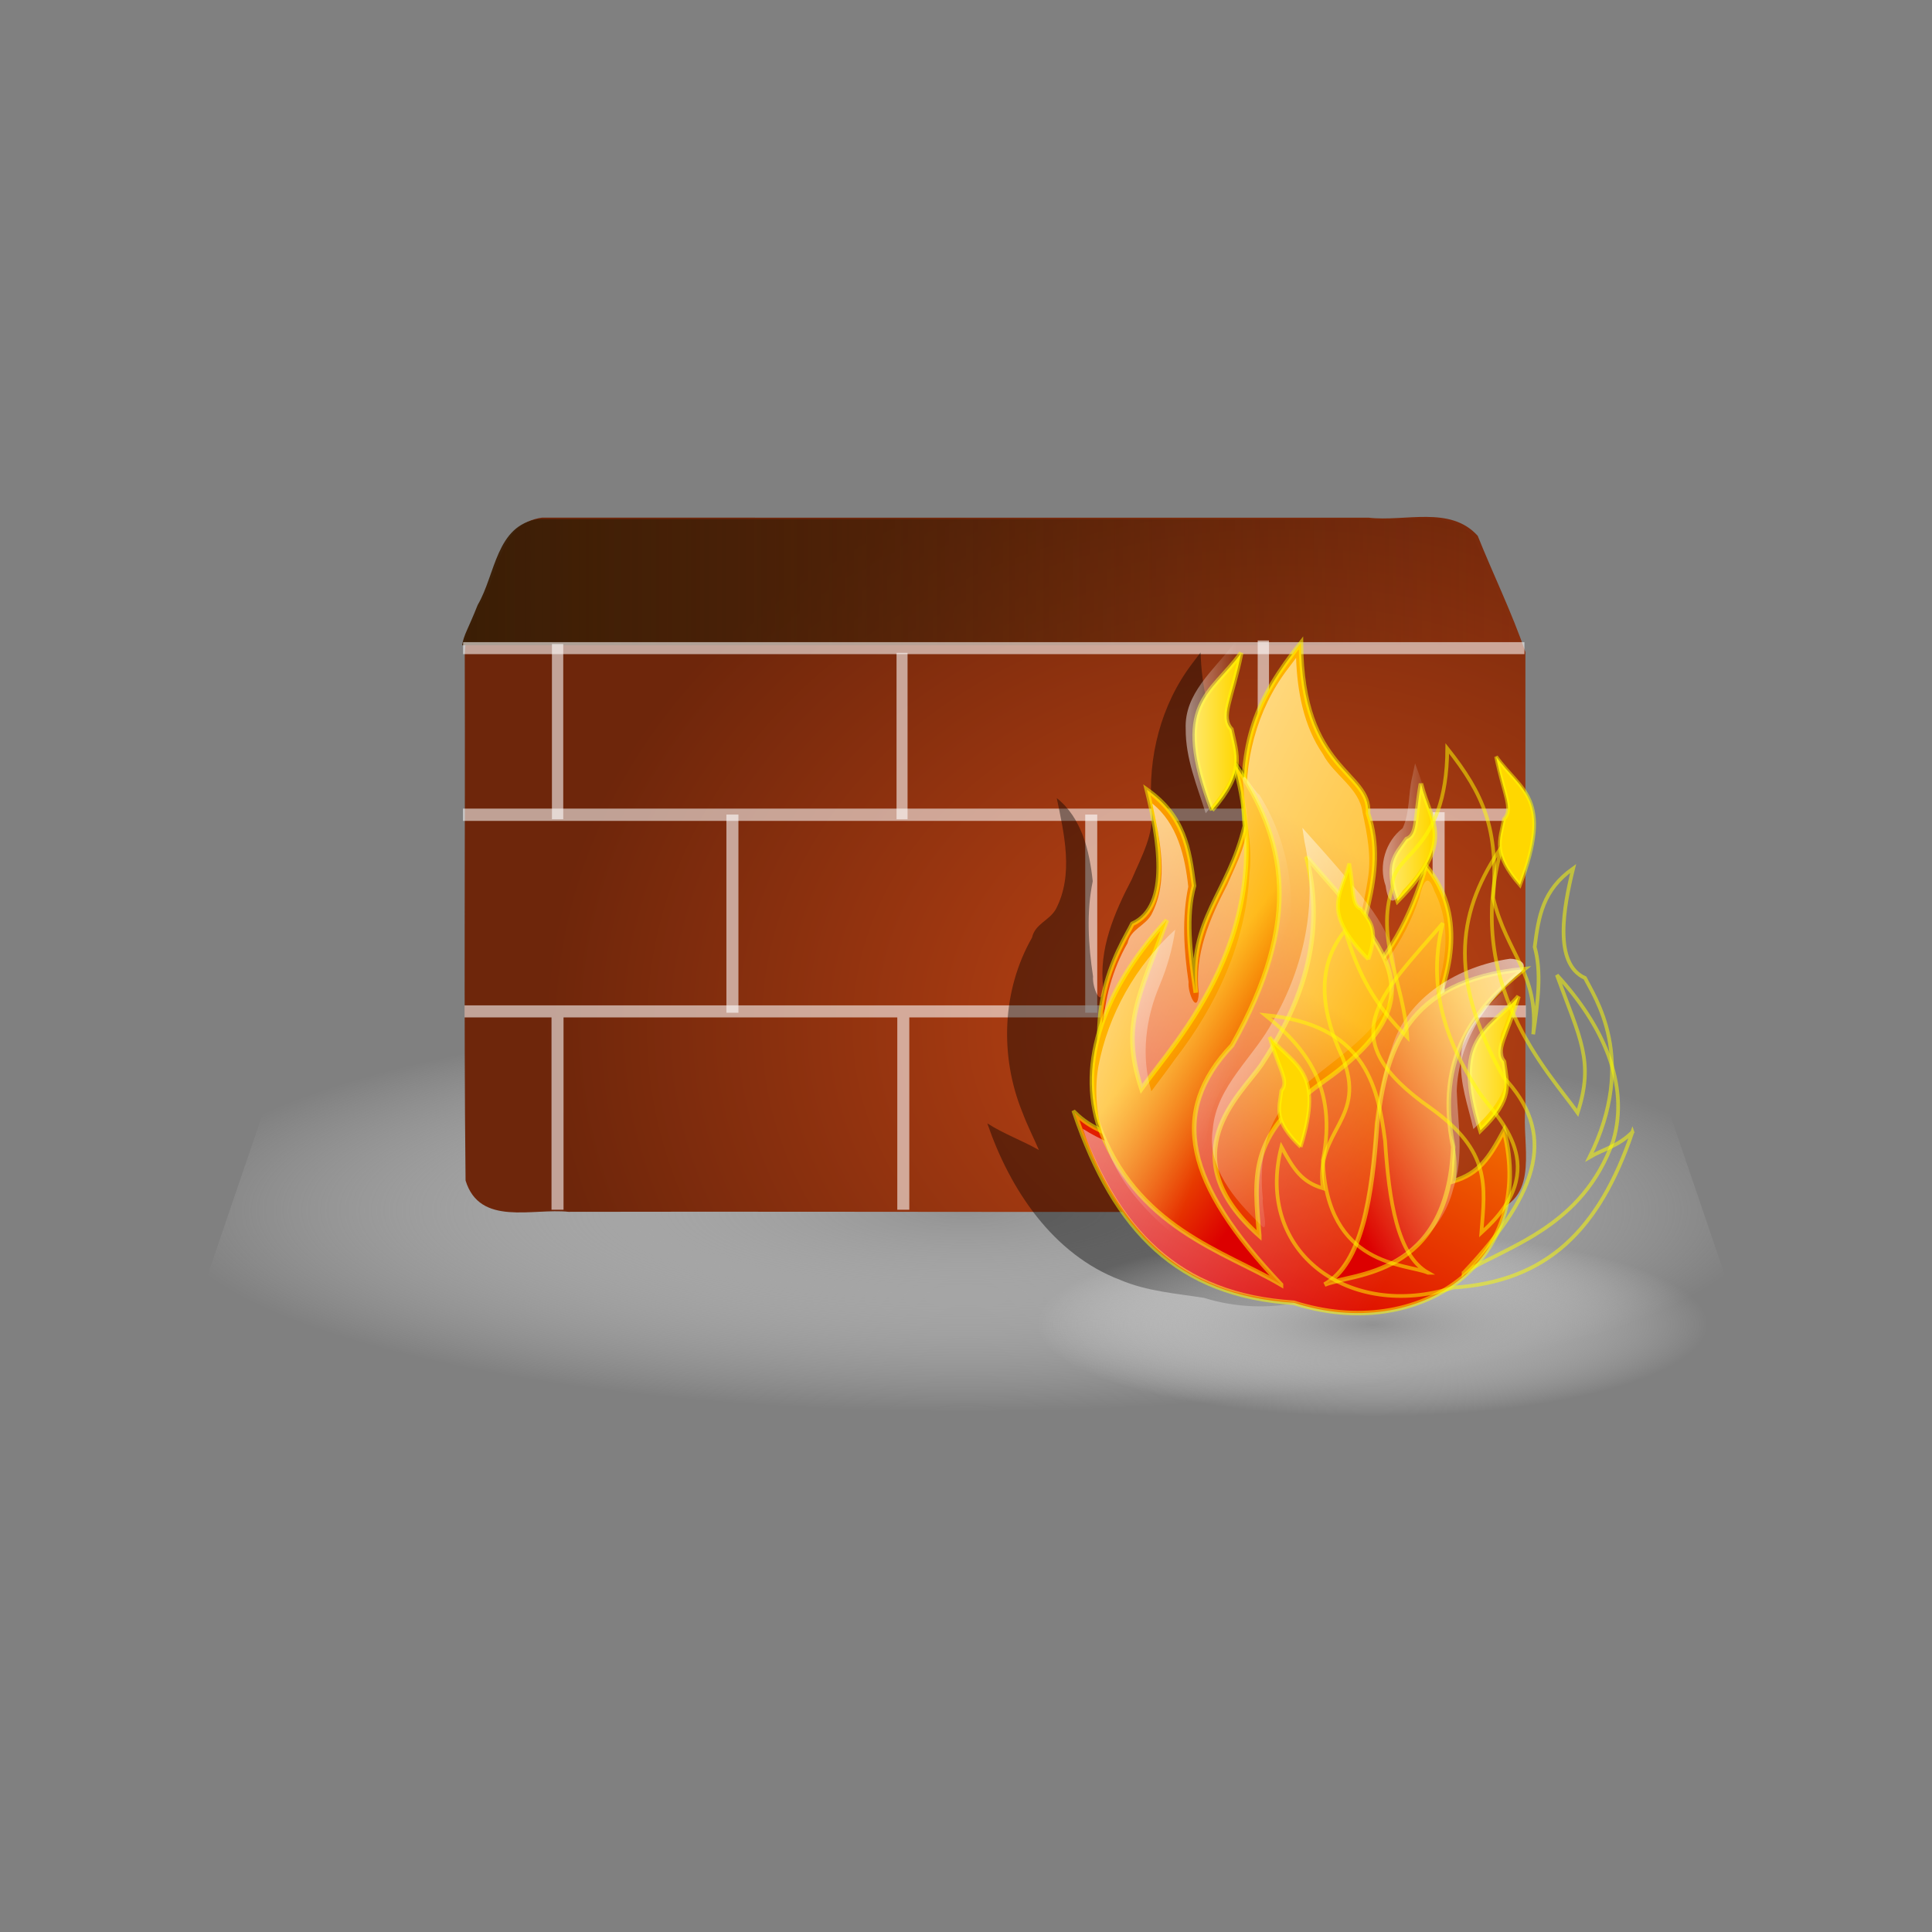 <svg:svg xmlns:dc="http://purl.org/dc/elements/1.1/" xmlns:ns1="http://inkscape.sourceforge.net/DTD/sodipodi-0.dtd" xmlns:ns2="http://www.inkscape.org/namespaces/inkscape" xmlns:ns3="http://www.w3.org/1999/xlink" xmlns:ns5="http://web.resource.org/cc/" xmlns:rdf="http://www.w3.org/1999/02/22-rdf-syntax-ns#" xmlns:svg="http://www.w3.org/2000/svg" height="249.812" id="svg19531" version="1.0" viewBox="-27.763 -21.38 249.812 249.812" width="249.812" ns1:docbase="/home/juanjo/graphire/svgs/midev" ns1:docname="firewall.svg" ns1:version="0.32" ns2:version="0.43">
  <svg:rect x="-27.763" y="-21.38" width="249.812" height="249.812" fill="#808080" stroke="none"/>
  <svg:defs id="defs19533">
    <svg:linearGradient gradientTransform="matrix(.602 0 0 1.661 26.3 -269.45)" gradientUnits="userSpaceOnUse" id="linearGradient19529" x1="110.45" x2="239.46" y1="244.05" y2="376.9" ns2:collect="always" ns3:href="#linearGradient14625" />
    <svg:linearGradient gradientTransform="matrix(.683 0 0 1.464 22.742 -283.6)" gradientUnits="userSpaceOnUse" id="linearGradient19527" x1="198.88" x2="342.54" y1="246.21" y2="403.09" ns2:collect="always" ns3:href="#linearGradient14625" />
    <svg:linearGradient gradientTransform="matrix(.544 0 0 1.838 .393 -250.42)" gradientUnits="userSpaceOnUse" id="linearGradient19525" x1="349.43" x2="390.32" y1="179.97" y2="179.97" ns2:collect="always" ns3:href="#linearGradient26051" />
    <svg:linearGradient gradientTransform="matrix(.796 0 0 1.706 1125.5 -315.48)" gradientUnits="userSpaceOnUse" id="linearGradient19523" x1="-1131" x2="-1102.7" y1="404.58" y2="306.76" ns2:collect="always" ns3:href="#linearGradient17250" />
    <svg:linearGradient gradientTransform="matrix(.603 0 0 1.66 .393 -252.45)" gradientUnits="userSpaceOnUse" id="linearGradient19521" x1="533.78" x2="572.41" y1="294.87" y2="294.87" ns2:collect="always" ns3:href="#linearGradient26051" />
    <svg:linearGradient gradientTransform="matrix(.795 0 0 1.258 24.096 -278.86)" gradientUnits="userSpaceOnUse" id="linearGradient19519" x1="501.4" x2="317.14" y1="384.4" y2="485.78" ns2:collect="always" ns3:href="#linearGradient14625" />
    <svg:linearGradient gradientTransform="matrix(.927 0 0 1.466 1125.5 -315.48)" gradientUnits="userSpaceOnUse" id="linearGradient19517" x1="-916.9" x2="-857.96" y1="438.47" y2="362.16" ns2:collect="always" ns3:href="#linearGradient17250" />
    <svg:linearGradient gradientTransform="matrix(.607 0 0 1.648 .393 -250.42)" gradientUnits="userSpaceOnUse" id="linearGradient19515" x1="468.41" x2="502.45" y1="232.9" y2="232.9" ns2:collect="always" ns3:href="#linearGradient26051" />
    <svg:linearGradient gradientTransform="matrix(.702 0 0 1.936 1125.5 -315.48)" gradientUnits="userSpaceOnUse" id="linearGradient19513" x1="-1308.2" x2="-1335" y1="330.2" y2="272.82" ns2:collect="always" ns3:href="#linearGradient17250" />
    <svg:linearGradient gradientTransform="matrix(.806 0 0 1.241 18.001 -263.96)" gradientUnits="userSpaceOnUse" id="linearGradient19511" x1="9.655" x2="323.1" y1="256.78" y2="500.8" ns2:collect="always" ns3:href="#linearGradient14625" />
    <svg:linearGradient gradientTransform="matrix(.939 0 0 1.446 1125.5 -315.48)" gradientUnits="userSpaceOnUse" id="linearGradient19509" x1="-1006.6" x2="-953.88" y1="448.68" y2="299.89" ns2:collect="always" ns3:href="#linearGradient17250" />
    <svg:linearGradient id="linearGradient14625">
      <svg:stop id="stop14626" offset="0" style="stop-color:#ffffff" />
      <svg:stop id="stop14627" offset="1" style="stop-color:#ffffff;stop-opacity:0" />
    </svg:linearGradient>
    <svg:linearGradient id="linearGradient26051">
      <svg:stop id="stop26052" offset="0" style="stop-color:#ffffff;stop-opacity:.449" />
      <svg:stop id="stop26053" offset="1" style="stop-color:#ffffff;stop-opacity:0" />
    </svg:linearGradient>
    <svg:linearGradient id="linearGradient17250">
      <svg:stop id="stop17251" offset="0" style="stop-color:#dc0000" />
      <svg:stop id="stop17252" offset="1" style="stop-color:#ffb200" />
    </svg:linearGradient>
    <svg:radialGradient cx="-396.06" cy="-253.34" gradientTransform="matrix(1 0 0 .275 2.2737e-13 -183.61)" gradientUnits="userSpaceOnUse" id="radialGradient19485" r="160.49" ns2:collect="always" ns3:href="#linearGradient19763" />
    <svg:linearGradient gradientTransform="translate(1.01 1.01)" gradientUnits="userSpaceOnUse" id="linearGradient19483" x1="-68.906" x2="382.09" y1="179.59" y2="179.59" ns2:collect="always">
      <svg:stop id="stop19423" offset="0" style="stop-color:#3b1e05" />
      <svg:stop id="stop19425" offset="1" style="stop-color:#3b1e05;stop-opacity:0" />
    </svg:linearGradient>
    <svg:radialGradient cx="270.08" cy="197.85" gradientTransform="matrix(2.181 -.042 .034 1.778 -316.39 28.588)" gradientUnits="userSpaceOnUse" id="radialGradient19481" r="143.18" ns2:collect="always">
      <svg:stop id="stop19146" offset="0" style="stop-color:#c74615" />
      <svg:stop id="stop19148" offset="1" style="stop-color:#6e260b" />
    </svg:radialGradient>
    <svg:linearGradient id="linearGradient19763">
      <svg:stop id="stop19764" offset="0" style="stop-color:#929292" />
      <svg:stop id="stop19765" offset="1" style="stop-color:#ffffff;stop-opacity:0" />
    </svg:linearGradient>
    <svg:radialGradient cx="221.85" cy="397.42" gradientTransform="matrix(1.321 0 0 .331 -145.9 317.27)" gradientUnits="userSpaceOnUse" id="radialGradient19479" r="260.18" ns2:collect="always" ns3:href="#linearGradient19763" />
  </svg:defs>
  <ns1:namedview bordercolor="#666666" borderopacity="1.0" id="base" pagecolor="#ffffff" ns2:current-layer="layer1" ns2:cx="350" ns2:cy="520" ns2:document-units="px" ns2:pageopacity="0.0" ns2:pageshadow="2" ns2:window-height="552" ns2:window-width="907" ns2:window-x="0" ns2:window-y="49" ns2:zoom="0.35" />
  <svg:g id="layer1" ns2:groupmode="layer" ns2:label="Capa 1">
    <svg:g id="g19429" transform="matrix(.303 0 0 .303 52.563 -.874)">
      <svg:path d="m-143.15 378.68l-53.39 156.57h687.55l-58.81-172.49h-568.47l-6.88 15.92z" id="path14751" style="fill-rule:evenodd;fill:url(#radialGradient19479)" />
      <svg:path d="m-33.763 153.21c-18.181 2.43-18.361 23.67-25.977 36.59-6.228 15.76-7.206 12.95-7.024 27.31 0.225 72.99-0.451 146.03 0.339 218.99 6.055 19.73 28.69 11.69 43.987 13.36 131.64-0.23 263.32 0.45 394.93-0.34 19.73-6.05 11.69-28.69 13.36-43.98v-194.52c-5.67-16.69-13.72-33.05-20.36-49.65-11.72-13.02-30.99-5.9-46.58-7.74-117.56-0.01-235.12 0.04-352.67-0.02z" id="path15965" style="fill:url(#radialGradient19481)" />
      <svg:path d="m339.82 153.54c-7.53 0.14-15.34 1.15-22.4 0.31-117.56-0.01-235.1 0.04-352.66-0.03-18.181 2.44-18.383 23.71-26 36.63-4.117 10.41-5.946 12.7-6.656 17.22h451c-5.56-15.46-12.93-30.65-19.09-46.07-6.41-7.12-15.1-8.23-24.19-8.06z" id="path19412" style="fill:url(#linearGradient19483)" />
      <svg:path d="m-66.856 363.92h452.9-452.9zm39.669 0.09v84.55-84.55zm147.56 0v84.55-84.55z" id="path14777" style="stroke-opacity:.577;fill-rule:evenodd;stroke:#ffffff;stroke-linecap:round;stroke-width:5.129;fill:#000000" />
      <svg:path d="m47.449 279.93v84.57" id="path14787" style="stroke-opacity:.577;fill-rule:evenodd;stroke:#ffffff;stroke-width:5.133;fill:#000000" />
      <svg:path d="m200.57 279.93v84.57" id="path14789" style="stroke-opacity:.577;fill-rule:evenodd;stroke:#ffffff;stroke-width:5.133;fill:#000000" />
      <svg:path d="m348.81 278.92v84.57" id="path14799" style="stroke-opacity:.577;fill-rule:evenodd;stroke:#ffffff;stroke-width:5.133;fill:#000000" />
      <svg:path d="m274.22 362.99v84.58" id="path14824" style="stroke-opacity:.577;fill-rule:evenodd;stroke:#ffffff;stroke-width:5.133;fill:#000000" />
      <svg:path d="m-67.518 280.01h453.81" id="path19154" style="stroke-opacity:.565;stroke:#ffffff;stroke-width:5.242;fill:none" />
      <svg:path d="m-67.464 208.91h452.9-452.9z" id="path19204" style="stroke-opacity:.577;fill-rule:evenodd;stroke:#ffffff;stroke-linecap:round;stroke-width:5.129;fill:#000000" />
      <svg:path d="m119.84 210.92v71.02" id="path19209" style="stroke-opacity:.577;fill-rule:evenodd;stroke:#ffffff;stroke-width:4.704;fill:#000000" />
      <svg:path d="m-27.154 207.14v74.78" id="path19211" style="stroke-opacity:.577;fill-rule:evenodd;stroke:#ffffff;stroke-width:4.827;fill:#000000" />
      <svg:path d="m274.02 205.64v74.78" id="path19213" style="stroke-opacity:.577;fill-rule:evenodd;stroke:#ffffff;stroke-width:4.827;fill:#000000" />
      <svg:g id="g18542" transform="matrix(.893 0 0 .893 -324.54 122.36)">
        <svg:path d="m636.31 104.23c-14.99 19.68-21.35 44.82-19.44 69.34 1.43 11.98-4.94 23.14-9.48 33.85-8.34 15.96-15.89 33.39-13.61 51.84-0.66 10.62-5.38-0.09-4.88-5.44-2.26-15.03-3.23-30.62-0.15-45.52-1.55-14.49-5.22-30.2-17.19-39.73 3.55 17.21 8.17 36.6-0.41 53.03-3.07 5.51-9.96 7.02-11.4 13.63-14.44 25.3-15.53 56.84-4.56 83.63 2.28 6.1 5.26 11.92 7.84 17.9-8.05-4.6-16.88-7.71-24.66-12.75 10.78 31.55 31.26 62.58 63.6 74.86 12.72 5.41 26.59 6.42 40.02 8.55 29.45 9.2 66 3.16 85.43-22.47 11.42-14.83 14.59-34.84 10.7-52.91-5.14 10.4-14.05 18.83-25.56 21.5 2.65-13.35-1.38-26.71-8.28-38.14-7.45-12.18-9.2-27.59-3.26-40.76 9.02-19.76 15.84-43.68 5.33-64.25-3.25-9.49-5.53-3.67-7.18 3.06-6.87 21.12-20.73 39.09-36.42 54.5 1.08-21.55 8.6-41.94 11.8-63.12 1.82-10.79-0.27-21.62-2.53-32.07-1.54-11.74-13.78-17.76-18.94-27.82-9.2-13.37-12.26-30-12.8-45.962-1.32 1.752-2.65 3.502-3.97 5.252z" id="path17183" style="fill-rule:evenodd;fill:#000000;fill-opacity:.405" />
        <svg:g id="g17093" transform="translate(21.439 -10.178)">
          <svg:path d="m-235.58-253.34a160.49 44.17 0 1 1 -320.97 0 160.49 44.17 0 1 1 320.97 0z" id="path15143" style="fill-rule:evenodd;fill:url(#radialGradient19485)" transform="translate(1097.1 683.51)" ns1:cx="-396.06097" ns1:cy="-253.34123" ns1:rx="160.48567" ns1:ry="44.170368" ns1:type="arc" />
          <svg:g id="g17061">
            <svg:g id="g14694" transform="translate(423.21 63.928)">
              <svg:path d="m135.31 265.02c19.34 57.18 49.95 87.5 104.82 90.97 60.35 19.34 116.38-20.22 100.49-82.3-7.22 13.28-11.84 20.5-24.25 24.25 4.91-34.36-26.57-40.14-11.27-77.1 10.69-22.81 17.04-50.82-1.73-73.64-7.79 25.99-17.32 43.32-36.38 62.38 2.02-31.77 18.77-57.47 8.66-87.5 1.44-20.21-31.77-19.64-32.05-81.435-21.08 26.568-30.04 47.07-26.86 87.495-7.8 32.64-26.86 44.47-23.39 79.71-2.89-19.64-4.91-36.68-0.87-51.12-2.31-17.9-4.62-33.21-22.52-45.91 5.49 22.23 11.84 55.73-6.93 64.1-5.2 10.69-31.19 47.36-2.6 104.83-8.37-4.91-16.75-6.35-25.12-14.73z" id="path15991" style="stroke-opacity:.504;fill-rule:evenodd;stroke:#ffff00;stroke-width:2.156;fill:url(#linearGradient19509)" />
              <svg:path d="m237.31 53.087c-14.99 19.685-21.35 44.824-19.44 69.333 1.43 11.99-4.94 23.15-9.48 33.86-8.34 15.96-15.89 33.39-13.61 51.83-0.65 10.63-5.37-0.08-4.88-5.43-2.26-15.03-3.23-30.63-0.14-45.52-1.56-14.49-5.23-30.2-17.2-39.73 3.56 17.2 8.18 36.59-0.4 53.03-3.08 5.51-9.96 7.01-11.4 13.63-14.45 25.3-15.53 56.84-4.57 83.63 2.28 6.1 5.26 11.92 7.84 17.9-8.04-4.6-16.88-7.72-24.65-12.75 10.77 31.54 31.26 62.58 63.6 74.86 12.71 5.41 26.58 6.42 40.02 8.55 29.45 9.2 66 3.16 85.43-22.47 11.41-14.83 14.58-34.84 10.7-52.91-5.15 10.4-14.06 18.83-25.57 21.5 2.65-13.35-1.38-26.72-8.28-38.14-7.44-12.18-9.2-27.59-3.25-40.76 9.01-19.76 15.83-43.68 5.33-64.25-3.25-9.5-5.54-3.67-7.19 3.06-6.86 21.12-20.73 39.09-36.42 54.5 1.09-21.55 8.61-41.94 11.8-63.12 1.83-10.79-0.27-21.62-2.53-32.07-1.54-11.74-13.77-17.77-18.94-27.821-9.2-13.374-12.26-29.996-12.8-45.962-1.32 1.75-2.64 3.5-3.97 5.25z" id="path29198" style="fill:url(#linearGradient19511);fill-rule:evenodd" />
              <svg:path d="m234.07 347.32c-45.92-48.51-53.72-82.3-23.39-114.35 34.07-60.64 25.7-98.76 0.86-135.15 23.39 80.57-27.72 132.55-44.18 155.94-9.82-30.32-1.44-43.32 12.13-80.57-26.57 28.88-42.74 63.82-32.92 97.03 17.9 49.96 60.06 60.93 87.5 77.1z" id="path15990" style="stroke-opacity:.504;fill-rule:evenodd;stroke:#ffff00;stroke-width:2.156;fill:url(#linearGradient19513)" />
              <svg:path d="m289.79 164.02c-6.16-17.9-1.13-21.73 4.26-29.55 5.56-2.17 3.85-9.72 6.89-26.54 4.59 18.77 16.93 27.31-11.15 56.09z" id="path15994" style="stroke-opacity:.504;fill-rule:evenodd;stroke:#ffff00;stroke-width:2.156;fill:#ffd700" />
              <svg:path d="m296.71 104.99c-1.88 7.98-1.03 16.77-4.5 24.22-8.15 6.22-11.7 17.77-8.13 27.58 1.11 8.22 3.68 9.64 8.24 2.13 9.73-10.01 18.84-24.36 13.3-38.71-2.5-7.32-4.69-14.75-7.48-21.973-0.48 2.253-0.96 4.503-1.43 6.753z" id="path28563" style="fill:url(#linearGradient19515);fill-rule:evenodd" />
              <svg:path d="m329.36 273.69c15.88-15.31 12.71-21.95 11.26-32.92-4.62-5.2 1.16-12.13 6.93-31.19-14.72 17.04-32.05 19.35-18.19 64.11z" id="path15993" style="stroke-opacity:.504;fill-rule:evenodd;stroke:#ffff00;stroke-width:2.156;fill:#ffd700" />
              <svg:path d="m254.86 347.32c17.9-10.1 22.81-41.87 25.12-77.1 4.33-34.08 13-68.15 70.17-73.64-23.39 18.77-42.45 41.87-33.78 84.9-2.31 62.67-48.81 60.36-61.51 65.84z" id="path15992" style="stroke-opacity:.504;fill-rule:evenodd;stroke:#ffff00;stroke-width:2.156;fill:url(#linearGradient19517)" />
              <svg:path d="m343.56 191.6c-24.38 3.46-49.51 18.11-56.66 42.99-11.49 31.1-5.14 66.49-20.8 96.36-5.95 2.58-4.5 13.67 2.85 11.5 21.51-3.9 41.94-18.85 47.39-40.78 5.25-15.24 2.27-31.35 1.71-47 0.72-22.69 13.86-43.16 31.11-57.16 3.02-4.35-2.02-5.81-5.6-5.91z" id="path26056" style="fill:url(#linearGradient19519);fill-rule:evenodd" />
              <svg:path d="m343.86 203.49c-9.82 10.4-24.08 20.13-23.73 36.12-0.73 11.46 3.35 22.38 5.89 33.38 8.53-8.14 18.22-18.74 15.1-31.58-0.03-5.65-4.29-10.6-0.94-16.11 3.21-8.73 6.57-17.41 8.81-26.47-1.71 1.55-3.42 3.1-5.13 4.66z" id="path28562" style="fill:url(#linearGradient19521);fill-rule:evenodd" />
              <svg:path d="m223.67 323.93c-2.31-27.72-5.49-47.65 29.46-72.77 59.19-41.29 30.03-65.26-6.93-108.29 10.97 42.74-6.65 76.81-21.66 99.63-9.82 14.15-43.9 43.02-0.87 81.43z" id="path15989" style="stroke-opacity:.504;fill-rule:evenodd;stroke:#ffff00;stroke-width:2.156;fill:url(#linearGradient19523)" />
              <svg:path d="m201.09 120.58c15.99-18.41 11.88-25.987 9.27-38.663-5.55-5.843 0.13-14.122 4.68-36.476-14.56 20.374-33.35 23.763-13.95 75.139z" id="path15995" style="stroke-opacity:.504;fill-rule:evenodd;stroke:#ffff00;stroke-width:2.156;fill:#ffd700" />
              <svg:path d="m211.21 41.518c-9.31 12.174-23.43 23.408-22.69 40.281-0.1 14.03 5.43 27.121 9.56 40.281 8.44-9.63 17.42-21.87 13.66-35.445 0.03-5.372-3.73-9.542-3.84-14.616 2.06-11.975 6.31-23.543 7.99-35.626-1.56 1.708-3.12 3.417-4.68 5.125z" id="path28564" style="fill:url(#linearGradient19525);fill-rule:evenodd" />
              <svg:path d="m245.3 135.71c6.41 29.13-0.19 59.83-14.93 85.42-9.15 17.6-27.2 31.08-28.92 52.01-2.76 18.25 10.39 33.46 22.57 45.24 4.96 6.24 0.71-8.51 1.38-11.96-1.98-17.95 1.1-38.09 15.58-50.4 16.13-15.69 39.13-26.56 46.85-49.11 5.23-19.91-8.7-37.76-20.84-51.9-7.32-8.88-15.04-17.41-22.72-25.99 0.35 2.23 0.69 4.46 1.03 6.69z" id="path26055" style="fill:url(#linearGradient19527);fill-rule:evenodd" />
              <svg:path d="m216.21 109.86c0.63 13.78 4.55 27.42 2.75 41.33-1.58 32.46-15.84 63-35.54 88.41-3.65 5.19-7.54 10.21-11.31 15.32-5.03-16.77-2.76-34.86 4.02-50.77 3.57-8.51 6.08-17.34 7.39-26.48-18.82 17.17-32.11 40.57-36.78 65.63-3.79 23.17 4.36 46.99 19.73 64.4 19.32 22.8 47.11 35.61 74.05 47.06-15.26-21.46-36.51-40.83-41.02-67.96-3.1-15.75 3.1-31.55 13.45-43.33 11.84-16.27 19.21-35.61 23.59-55.15 5.69-25.43 1.13-52.94-12.77-74.99-3.43-2.51-9.56-15.687-7.56-3.47z" id="path26054" style="fill:url(#linearGradient19529);fill-rule:evenodd" />
            </svg:g>
            <svg:g id="g15091" transform="matrix(-.817 0 0 .817 935.76 121.82)">
              <svg:path d="m135.31 265.02c19.34 57.18 49.95 87.5 104.82 90.97 60.35 19.34 116.38-20.22 100.49-82.3-7.22 13.28-11.84 20.5-24.25 24.25 4.91-34.36-26.57-40.14-11.27-77.1 10.69-22.81 17.04-50.82-1.73-73.64-7.79 25.99-17.32 43.32-36.38 62.38 2.02-31.77 18.77-57.47 8.66-87.5 1.44-20.21-31.77-19.64-32.05-81.435-21.08 26.568-30.04 47.07-26.86 87.495-7.8 32.64-26.86 44.47-23.39 79.71-2.89-19.64-4.91-36.68-0.87-51.12-2.31-17.9-4.62-33.21-22.52-45.91 5.49 22.23 11.84 55.73-6.93 64.1-5.2 10.69-31.19 47.36-2.6 104.83-8.37-4.91-16.75-6.35-25.12-14.73z" id="path15093" style="stroke-opacity:.504;fill-rule:evenodd;stroke:#ffff00;stroke-width:2.156;fill:url(#linearGradient19509)" />
              <svg:path d="m237.31 53.087c-14.99 19.685-21.35 44.824-19.44 69.333 1.43 11.99-4.94 23.15-9.48 33.86-8.34 15.96-15.89 33.39-13.61 51.83-0.65 10.63-5.37-0.08-4.88-5.43-2.26-15.03-3.23-30.63-0.14-45.52-1.56-14.49-5.23-30.2-17.2-39.73 3.56 17.2 8.18 36.59-0.4 53.03-3.08 5.51-9.96 7.01-11.4 13.63-14.45 25.3-15.53 56.84-4.57 83.63 2.28 6.1 5.26 11.92 7.84 17.9-8.04-4.6-16.88-7.72-24.65-12.75 10.77 31.54 31.26 62.58 63.6 74.86 12.71 5.41 26.58 6.42 40.02 8.55 29.45 9.2 66 3.16 85.43-22.47 11.41-14.83 14.58-34.84 10.7-52.91-5.15 10.4-14.06 18.83-25.57 21.5 2.65-13.35-1.38-26.72-8.28-38.14-7.44-12.18-9.2-27.59-3.25-40.76 9.01-19.76 15.83-43.68 5.33-64.25-3.25-9.5-5.54-3.67-7.19 3.06-6.86 21.12-20.73 39.09-36.42 54.5 1.09-21.55 8.61-41.94 11.8-63.12 1.83-10.79-0.27-21.62-2.53-32.07-1.54-11.74-13.77-17.77-18.94-27.821-9.2-13.374-12.26-29.996-12.8-45.962-1.32 1.75-2.64 3.5-3.97 5.25z" id="path15095" style="fill-rule:evenodd;fill:url(#linearGradient19511)" />
              <svg:path d="m234.07 347.32c-45.92-48.51-53.72-82.3-23.39-114.35 34.07-60.64 25.7-98.76 0.86-135.15 23.39 80.57-27.72 132.55-44.18 155.94-9.82-30.32-1.44-43.32 12.13-80.57-26.57 28.88-42.74 63.82-32.92 97.03 17.9 49.96 60.06 60.93 87.5 77.1z" id="path15097" style="stroke-opacity:.504;fill-rule:evenodd;stroke:#ffff00;stroke-width:2.156;fill:url(#linearGradient19513)" />
              <svg:path d="m289.79 164.02c-6.16-17.9-1.13-21.73 4.26-29.55 5.56-2.17 3.85-9.72 6.89-26.54 4.59 18.77 16.93 27.31-11.15 56.09z" id="path15099" style="stroke-opacity:.504;fill-rule:evenodd;stroke:#ffff00;stroke-width:2.156;fill:#ffd700" />
              <svg:path d="m296.71 104.99c-1.88 7.98-1.03 16.77-4.5 24.22-8.15 6.22-11.7 17.77-8.13 27.58 1.11 8.22 3.68 9.64 8.24 2.13 9.73-10.01 18.84-24.36 13.3-38.71-2.5-7.32-4.69-14.75-7.48-21.973-0.48 2.253-0.96 4.503-1.43 6.753z" id="path15101" style="fill-rule:evenodd;fill:url(#linearGradient19515)" />
              <svg:path d="m329.36 273.69c15.88-15.31 12.71-21.95 11.26-32.92-4.62-5.2 1.16-12.13 6.93-31.19-14.72 17.04-32.05 19.35-18.19 64.11z" id="path15103" style="stroke-opacity:.504;fill-rule:evenodd;stroke:#ffff00;stroke-width:2.156;fill:#ffd700" />
              <svg:path d="m254.86 347.32c17.9-10.1 22.81-41.87 25.12-77.1 4.33-34.08 13-68.15 70.17-73.64-23.39 18.77-42.45 41.87-33.78 84.9-2.31 62.67-48.81 60.36-61.51 65.84z" id="path15105" style="stroke-opacity:.504;fill-rule:evenodd;stroke:#ffff00;stroke-width:2.156;fill:url(#linearGradient19517)" />
              <svg:path d="m343.56 191.6c-24.38 3.46-49.51 18.11-56.66 42.99-11.49 31.1-5.14 66.49-20.8 96.36-5.95 2.58-4.5 13.67 2.85 11.5 21.51-3.9 41.94-18.85 47.39-40.78 5.25-15.24 2.27-31.35 1.71-47 0.72-22.69 13.86-43.16 31.11-57.16 3.02-4.35-2.02-5.81-5.6-5.91z" id="path15107" style="fill-rule:evenodd;fill:url(#linearGradient19519)" />
              <svg:path d="m343.86 203.49c-9.82 10.4-24.08 20.13-23.73 36.12-0.73 11.46 3.35 22.38 5.89 33.38 8.53-8.14 18.22-18.74 15.1-31.58-0.03-5.65-4.29-10.6-0.94-16.11 3.21-8.73 6.57-17.41 8.81-26.47-1.71 1.55-3.42 3.1-5.13 4.66z" id="path15109" style="fill-rule:evenodd;fill:url(#linearGradient19521)" />
              <svg:path d="m223.67 323.93c-2.31-27.72-5.49-47.65 29.46-72.77 59.19-41.29 30.03-65.26-6.93-108.29 10.97 42.74-6.65 76.81-21.66 99.63-9.82 14.15-43.9 43.02-0.87 81.43z" id="path15111" style="stroke-opacity:.504;fill-rule:evenodd;stroke:#ffff00;stroke-width:2.156;fill:url(#linearGradient19523)" />
              <svg:path d="m201.09 120.58c15.99-18.41 11.88-25.987 9.27-38.663-5.55-5.843 0.13-14.122 4.68-36.476-14.56 20.374-33.35 23.763-13.95 75.139z" id="path15113" style="stroke-opacity:.504;fill-rule:evenodd;stroke:#ffff00;stroke-width:2.156;fill:#ffd700" />
              <svg:path d="m211.21 41.518c-9.31 12.174-23.43 23.408-22.69 40.281-0.1 14.03 5.43 27.121 9.56 40.281 8.44-9.63 17.42-21.87 13.66-35.445 0.03-5.372-3.73-9.542-3.84-14.616 2.06-11.975 6.31-23.543 7.99-35.626-1.56 1.708-3.12 3.417-4.68 5.125z" id="path15115" style="fill-rule:evenodd;fill:url(#linearGradient19525)" />
              <svg:path d="m245.3 135.71c6.41 29.13-0.19 59.83-14.93 85.42-9.15 17.6-27.2 31.08-28.92 52.01-2.76 18.25 10.39 33.46 22.57 45.24 4.96 6.24 0.71-8.51 1.38-11.96-1.98-17.95 1.1-38.09 15.58-50.4 16.13-15.69 39.13-26.56 46.85-49.11 5.23-19.91-8.7-37.76-20.84-51.9-7.32-8.88-15.04-17.41-22.72-25.99 0.35 2.23 0.69 4.46 1.03 6.69z" id="path15117" style="fill-rule:evenodd;fill:url(#linearGradient19527)" />
              <svg:path d="m216.21 109.86c0.63 13.78 4.55 27.42 2.75 41.33-1.58 32.46-15.84 63-35.54 88.41-3.65 5.19-7.54 10.21-11.31 15.32-5.03-16.77-2.76-34.86 4.02-50.77 3.57-8.51 6.08-17.34 7.39-26.48-18.82 17.17-32.11 40.57-36.78 65.63-3.79 23.17 4.36 46.99 19.73 64.4 19.32 22.8 47.11 35.61 74.05 47.06-15.26-21.46-36.51-40.83-41.02-67.96-3.1-15.75 3.1-31.55 13.45-43.33 11.84-16.27 19.21-35.61 23.59-55.15 5.69-25.43 1.13-52.94-12.77-74.99-3.43-2.51-9.56-15.687-7.56-3.47z" id="path15119" style="fill-rule:evenodd;fill:url(#linearGradient19529)" />
            </svg:g>
          </svg:g>
        </svg:g>
      </svg:g>
    </svg:g>
  </svg:g>
</svg:svg>